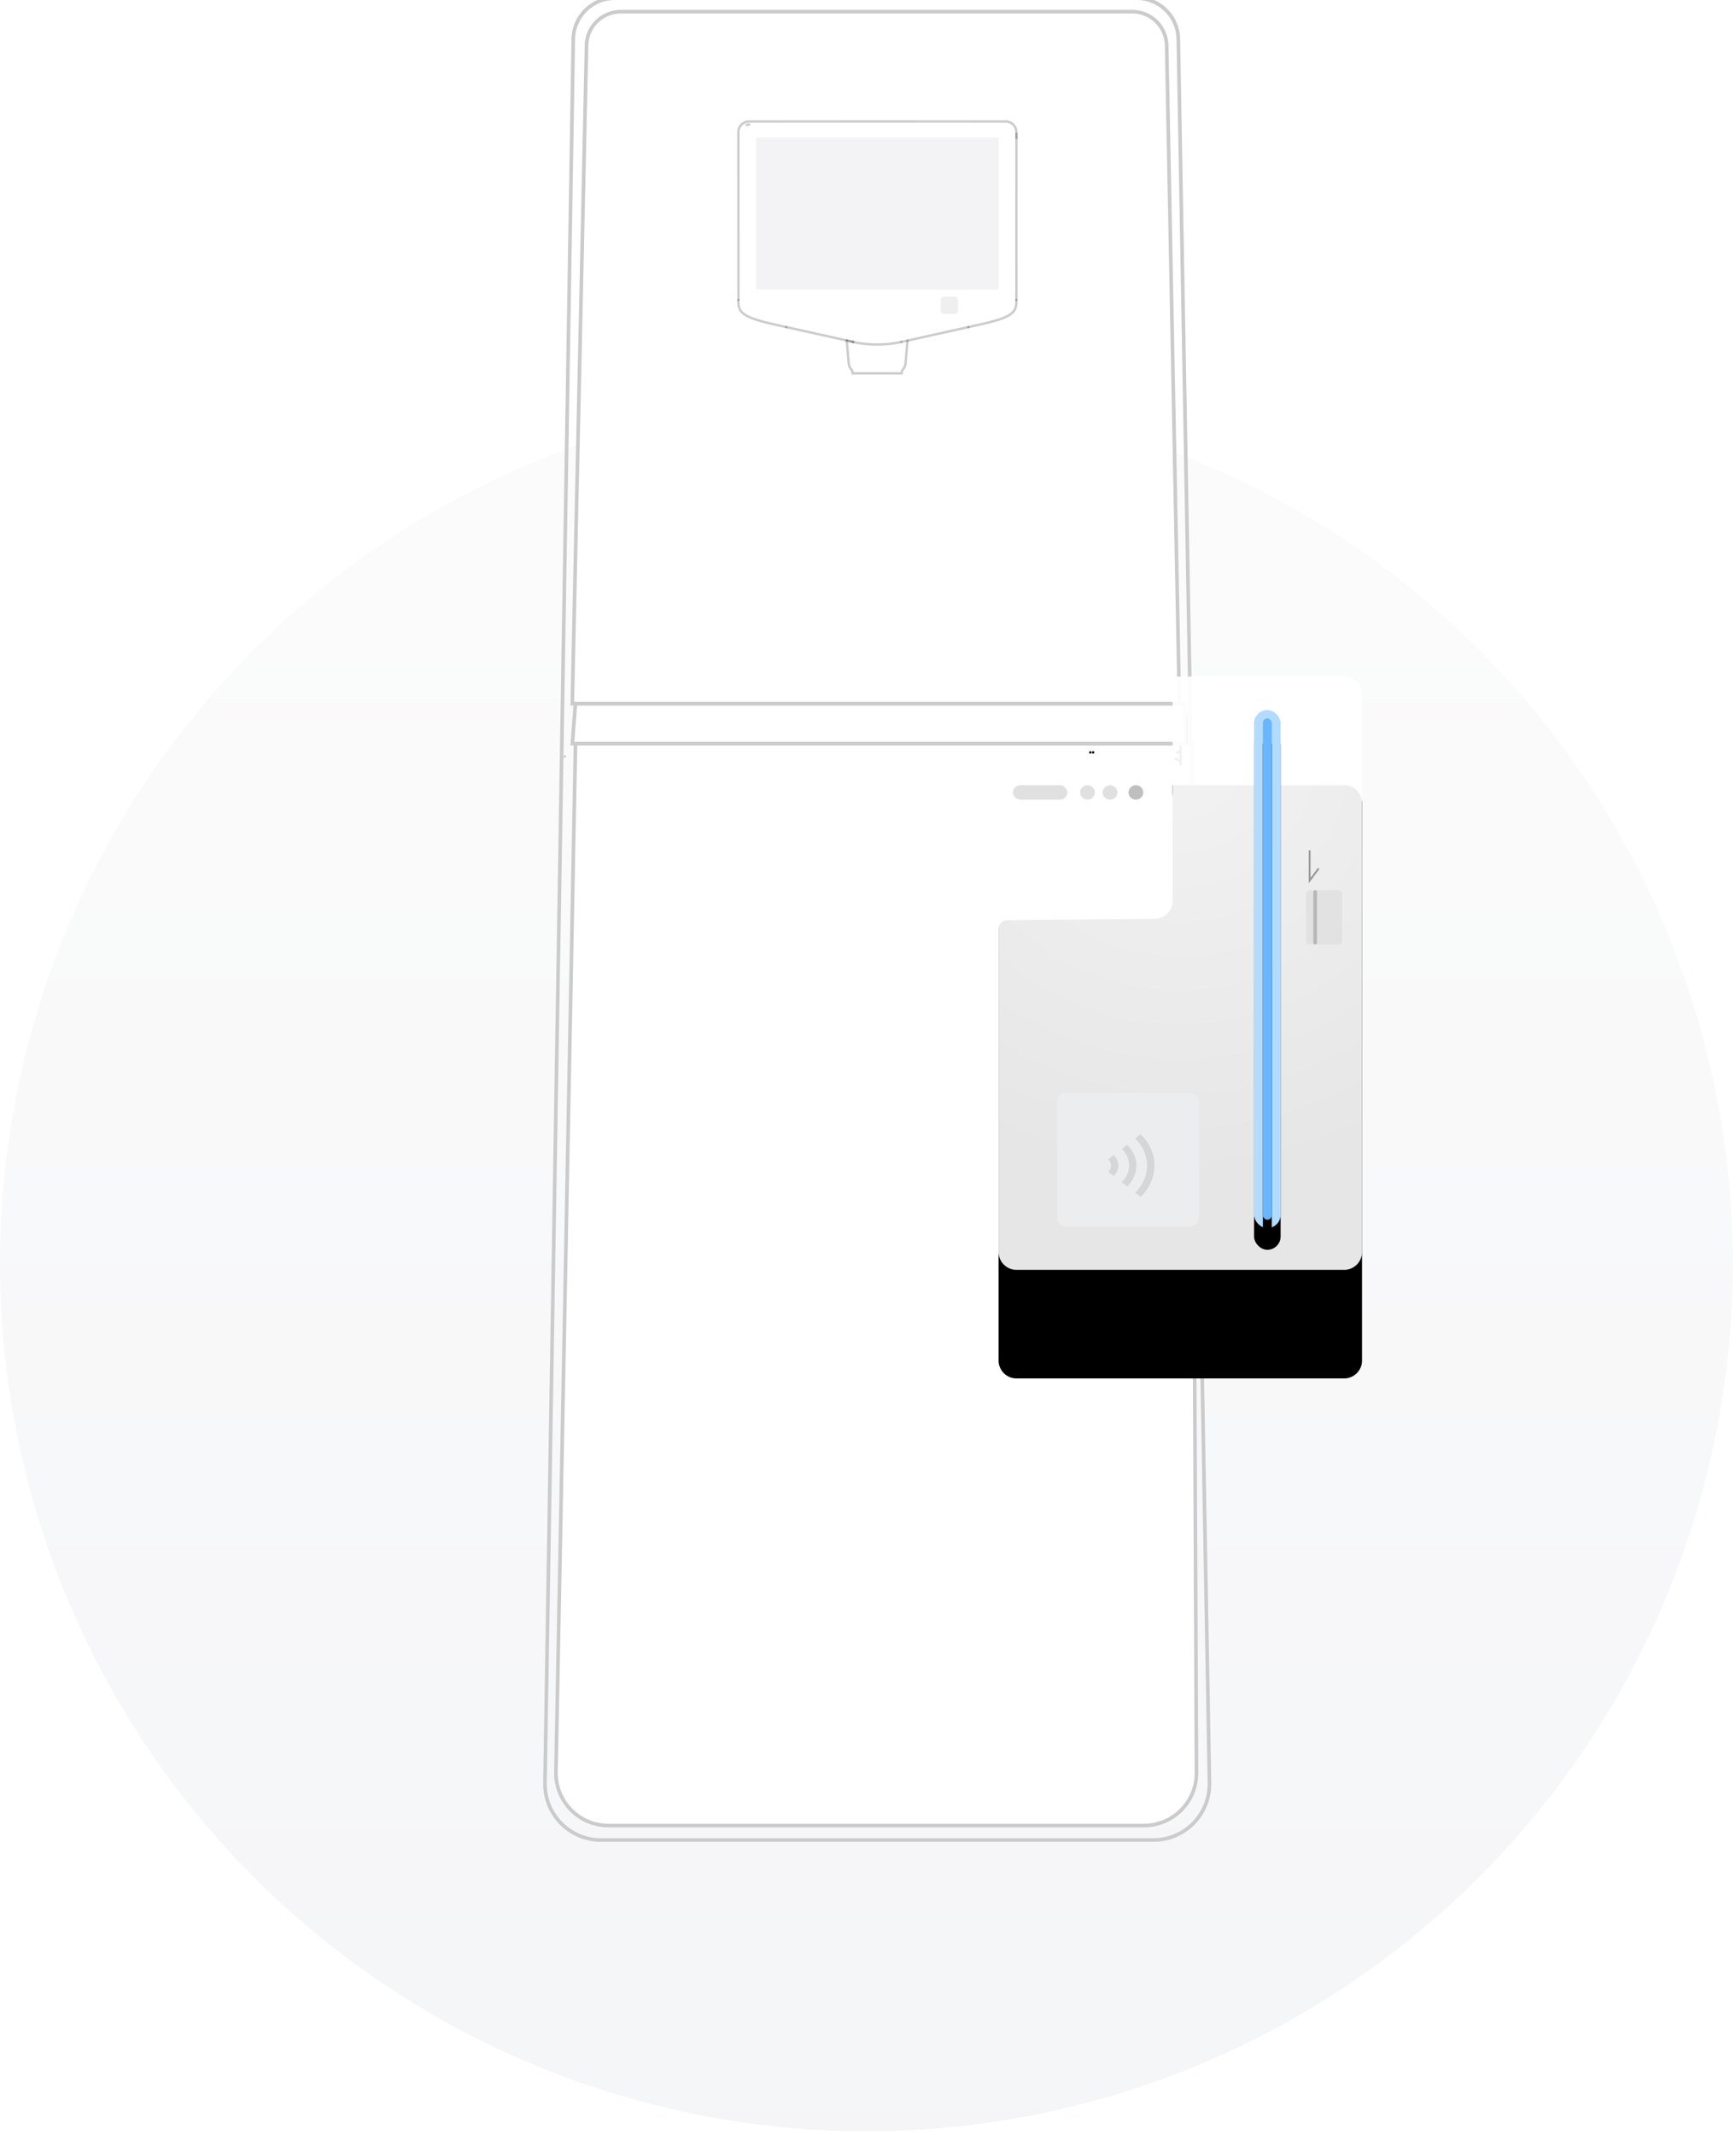 <svg xmlns="http://www.w3.org/2000/svg" xmlns:xlink="http://www.w3.org/1999/xlink" width="480" height="590" viewBox="0 0 480 590">
    <defs>
        <linearGradient id="a" x1="50%" x2="50%" y1="0%" y2="100%">
            <stop offset="0%" stop-color="#EEE"/>
            <stop offset="100%" stop-color="#CBCFDA"/>
        </linearGradient>
        <radialGradient id="d" cy="12.688%" r="122.09%" fx="50%" fy="12.688%" gradientTransform="matrix(0 .613 -1 0 .627 -.18)">
            <stop offset="1.782%" stop-color="#FFF" stop-opacity=".95"/>
            <stop offset="100%" stop-color="#FFF" stop-opacity=".9"/>
        </radialGradient>
        <path id="c" d="M48.095 31.97V0h47.451a4.942 4.942 0 0 1 4.942 4.942v154.053a4.942 4.942 0 0 1-4.942 4.942H4.942A4.942 4.942 0 0 1 0 158.995V39.701a2.4 2.4 0 0 1 2.377-2.4l40.823-.388a4.942 4.942 0 0 0 4.895-4.942z"/>
        <filter id="b" width="245.3%" height="189.1%" x="-72.6%" y="-29.9%" filterUnits="objectBoundingBox">
            <feMorphology in="SourceAlpha" radius="3" result="shadowSpreadOuter1"/>
            <feOffset dy="6" in="shadowSpreadOuter1" result="shadowOffsetOuter1"/>
            <feGaussianBlur in="shadowOffsetOuter1" result="shadowBlurOuter1" stdDeviation="6"/>
            <feComposite in="shadowBlurOuter1" in2="SourceAlpha" operator="out" result="shadowBlurOuter1"/>
            <feColorMatrix in="shadowBlurOuter1" result="shadowMatrixOuter1" values="0 0 0 0 0.068 0 0 0 0 0.072 0 0 0 0 0.081 0 0 0 0.1 0"/>
            <feMorphology in="SourceAlpha" radius="5" result="shadowSpreadOuter2"/>
            <feOffset dy="24" in="shadowSpreadOuter2" result="shadowOffsetOuter2"/>
            <feGaussianBlur in="shadowOffsetOuter2" result="shadowBlurOuter2" stdDeviation="24"/>
            <feComposite in="shadowBlurOuter2" in2="SourceAlpha" operator="out" result="shadowBlurOuter2"/>
            <feColorMatrix in="shadowBlurOuter2" result="shadowMatrixOuter2" values="0 0 0 0 0.2 0 0 0 0 0.22 0 0 0 0 0.286 0 0 0 0.15 0"/>
            <feMerge>
                <feMergeNode in="shadowMatrixOuter1"/>
                <feMergeNode in="shadowMatrixOuter2"/>
            </feMerge>
        </filter>
        <rect id="f" width="7.353" height="143.156" x="70.626" y="9.236" rx="3.676"/>
        <filter id="e" width="589.6%" height="125.1%" x="-244.8%" y="-8.4%" filterUnits="objectBoundingBox">
            <feOffset dy="6" in="SourceAlpha" result="shadowOffsetOuter1"/>
            <feGaussianBlur in="shadowOffsetOuter1" result="shadowBlurOuter1" stdDeviation="5"/>
            <feColorMatrix in="shadowBlurOuter1" values="0 0 0 0 0.735 0 0 0 0 0.871 0 0 0 0 1 0 0 0 1 0"/>
        </filter>
        <rect id="h" width="2.451" height="138.538" x="73.077" y="11.545" rx="1.225"/>
        <filter id="g" width="1568.8%" height="126%" x="-734.4%" y="-8.7%" filterUnits="objectBoundingBox">
            <feOffset dy="6" in="SourceAlpha" result="shadowOffsetOuter1"/>
            <feGaussianBlur in="shadowOffsetOuter1" result="shadowBlurOuter1" stdDeviation="5"/>
            <feColorMatrix in="shadowBlurOuter1" values="0 0 0 0 0.735 0 0 0 0 0.871 0 0 0 0 1 0 0 0 1 0"/>
        </filter>
    </defs>
    <g fill="none" fill-rule="evenodd" transform="translate(0 -1)">
        <path stroke="#000" stroke-linecap="round" stroke-linejoin="round" stroke-width=".66" d="M207.138 34.56a2.993 2.993 0 0 0-2.991 2.995M204.16 39.124v-1.569M204.16 39.124l.003 22.36.004 18.433v3.985M210.041 39.768v40.228M206.454 35.568c.221-.113.439-.165.687-.165" opacity=".2"/>
        <ellipse cx="239.556" cy="350.156" fill="url(#a)" opacity=".2" rx="239.556" ry="239.837"/>
        <path fill="#FFF" stroke="#CBCBCC" d="M158.239 195.5H326.1l-3.525-181.953a9.5 9.5 0 0 0-9.499-9.316H171.672a9.5 9.5 0 0 0-9.498 9.295L158.239 195.5z"/>
        <path stroke="#CBCBCC" d="M170.008.5c-6.278 0-11.396 5.036-11.498 11.313l-7.826 481.935a15.5 15.5 0 0 0-.002.252c0 8.56 6.94 15.5 15.5 15.5h152.735c.092 0 .185 0 .277-.002 8.559-.153 15.373-7.216 15.22-15.775l-8.61-481.928C325.692 5.525 320.577.5 314.306.5H170.008z"/>
        <path fill="#FFF" stroke="#CBCBCC" d="M159.126 206.5l-5.407 284.224-.003.276c0 8.008 6.492 14.5 14.5 14.5h148.171c8.008-.036 14.47-6.557 14.434-14.565L329.544 206.5H159.126z"/>
        <path stroke="#000" stroke-linecap="round" stroke-linejoin="round" stroke-width=".66" d="M327.937 198.449h-1.717M328.067 205.879h-1.718M325.806 208.92a.954.954 0 0 0 .547-.642.993.993 0 0 0 .029-.163M326.404 208.012l-.046-2.083M326.4 208.012a1.101 1.101 0 0 1-.006.13M326.351 205.942h1.715M325.62 208.933a.395.395 0 0 1-.037.003l-.094-.002M326.363 205.95l-.001-.08"/>
        <path stroke="#000" stroke-linecap="round" stroke-linejoin="round" stroke-width=".66" d="M326.382 208.116a.917.917 0 0 1-.168.44.891.891 0 0 1-.603.362M326.239 198.435l-.066-2.994M328.063 205.95l.019-.08"/>
        <path stroke="#000" stroke-linecap="round" stroke-linejoin="round" stroke-width=".66" d="M234.13 95.122h.003" opacity=".2"/>
        <path stroke="#000" stroke-linecap="round" stroke-linejoin="round" stroke-width=".66" d="M326.23 198.449h.004M326.363 205.942h.002M326.392 208.013l.09 4.179M302.242 208.936h-.001M325.627 208.93a.565.565 0 0 1-.021.003M326.351 205.866l-.132-7.43M325.594 208.934c.07.009.139.01.21 0"/>
        <path stroke="#000" stroke-linecap="round" stroke-linejoin="round" stroke-width=".66" d="M250.93 95.109l-.406 4.647-.102 1.162c-.033.388-.048.771-.175 1.15-.136.407-.332.669-.577 1.007-.304.418-.336.575-.336 1.084M234.12 95.11l1.74.385M249.334 104.173H235.714M235.714 104.16c0-.51-.032-.667-.336-1.085-.245-.338-.441-.6-.577-1.007-.127-.378-.142-.761-.176-1.15l-.101-1.16-.406-4.647" opacity=".2"/>
        <path stroke="#000" stroke-linecap="round" stroke-linejoin="round" stroke-width=".66" d="M301.467 208.936h-.002M326.232 198.449v-.001M327.937 198.436l.132 7.43M325.815 208.935h.002M325.82 208.933l-.004.002"/>
        <path stroke="#CBCBCC" stroke-linecap="round" stroke-linejoin="round" stroke-width=".66" d="M156.182 210.062l-.01-.004"/>
        <path stroke="#000" stroke-linecap="round" stroke-linejoin="round" stroke-width=".66" d="M235.86 95.495c1.054.234 2.14.412 3.236.531a31.342 31.342 0 0 0 3.392.185h.072a31.16 31.16 0 0 0 6.628-.716" opacity=".2"/>
        <path stroke="#000" stroke-linecap="round" stroke-linejoin="round" stroke-width=".66" d="M324.953 210.72a1.442 1.442 0 0 1 .382.05 1.502 1.502 0 0 1 .807.542 1.467 1.467 0 0 1 .279.626l.018.129c.006.041.012.083.013.125"/>
        <path stroke="#000" stroke-linecap="round" stroke-linejoin="round" stroke-width=".66" d="M281.029 37.555a2.993 2.993 0 0 0-2.992-2.995M207.138 34.56a2.993 2.993 0 0 0-2.991 2.995M281.043 37.555l-.008 46.347M242.588 34.562l35.45.012M204.16 39.124v-1.569M242.588 34.562l-35.45.012M204.16 39.124l.003 22.36.004 18.433v3.985M217.424 91.396l1.033.229 17.467 3.87M267.751 91.396l-1.033.229-17.466 3.87M275.148 39.782h-65.12M275.16 79.996V39.768" opacity=".2"/>
        <path stroke="#000" stroke-linecap="round" stroke-linejoin="round" stroke-width=".5" d="M210.028 80.01h65.12" opacity=".2"/>
        <path stroke="#000" stroke-linecap="round" stroke-linejoin="round" stroke-width=".66" d="M210.041 39.768v40.228M281.042 38.317v-.365M281.042 39.124v-.542M206.454 35.568c.221-.113.439-.165.687-.165M204.153 83.902v.08c0 .185 0 .37.006.555.007.26.023.52.06.78.05.362.139.711.292 1.048.067.147.145.289.233.425.17.261.375.493.604.702.15.137.309.263.473.38.088.062.177.121.268.179.53.335 1.139.616 1.717.845.641.254 1.311.471 1.97.666l.087.025c.616.18 1.273.353 1.894.509.608.153 1.224.3 1.833.441.607.141 1.215.279 1.823.414.67.15 1.342.296 2.011.445M281.022 83.902v.08c0 .185 0 .37-.006.555-.007.26-.023.52-.059.78-.05.362-.14.711-.293 1.048-.067.147-.145.289-.233.425a3.66 3.66 0 0 1-.604.702c-.15.137-.309.263-.473.38a6.002 6.002 0 0 1-.267.179c-.53.335-1.14.616-1.718.845-.64.254-1.311.471-1.97.666l-.087.025c-.616.18-1.273.353-1.894.509-.607.153-1.224.3-1.833.441-.607.141-1.215.279-1.823.414-.67.15-1.341.296-2.01.445" opacity=".2"/>
        <rect width="4.803" height="4.797" x="260.111" y="82.994" fill="#D8D8D8" opacity=".4" rx="1"/>
        <g opacity=".8" transform="translate(280.111 217.994)">
            <rect width="15" height="4" fill="#D8D8D8" rx="1.98"/>
            <ellipse cx="20.578" cy="2" fill="#D8D8D8" rx="2.034" ry="2"/>
            <ellipse cx="26.812" cy="2" fill="#D8D8D8" rx="2.034" ry="2"/>
            <ellipse cx="33.96" cy="2" fill="#AFAFAF" rx="2.034" ry="2"/>
        </g>
        <path fill="#F3F3F5" d="M209.111 38.994h67v42h-67z"/>
        <path fill="#FFF" stroke="#CBCBCC" d="M159.099 195.5l-.832 11h169.368v-11H159.1z"/>
        <g transform="translate(276.111 187.994)">
            <use fill="#000" filter="url(#b)" xlink:href="#c"/>
            <use fill="url(#d)" xlink:href="#c"/>
        </g>
        <g transform="translate(276.111 187.994)">
            <use fill="#000" filter="url(#e)" xlink:href="#f"/>
            <use fill="#B3DAFF" xlink:href="#f"/>
        </g>
        <g transform="translate(276.111 187.994)">
            <use fill="#000" filter="url(#g)" xlink:href="#h"/>
            <use fill="#69B6FF" xlink:href="#h"/>
        </g>
        <g transform="translate(292.268 303.019)">
            <rect width="39.215" height="36.944" fill="#ECEDEE" rx="2.471"/>
            <path fill="#000" fill-rule="nonzero" d="M23.135 28.732l-1.499-1.156c2.033-1.994 3.265-4.625 3.265-7.486 0-2.86-1.232-5.492-3.298-7.486l1.5-1.156c2.397 2.313 3.83 5.318 3.83 8.642s-1.433 6.33-3.798 8.642zm-3.732-2.89l-1.5-1.156c1.267-1.214 2.033-2.833 2.033-4.596s-.766-3.381-2.033-4.595l1.5-1.156c1.565 1.532 2.532 3.555 2.532 5.751 0 2.197-.965 4.221-2.532 5.752zm-5.231-4.017c.466-.463.767-1.07.767-1.735s-.3-1.271-.767-1.734l1.5-1.156c.798.78 1.266 1.763 1.266 2.89 0 1.099-.466 2.11-1.267 2.861l-1.499-1.126z" opacity=".1"/>
        </g>
        <g transform="translate(361.111 235.994)">
            <rect width="10" height="15" y="11" fill="#D8D8D8" opacity=".5" rx="1"/>
            <rect width="1" height="15" x="2.024" y="11" fill="#B6B6B6" rx=".5"/>
            <path stroke="#979797" stroke-width=".5" d="M1 0v8.359L3.5 5"/>
        </g>
    </g>
</svg>
